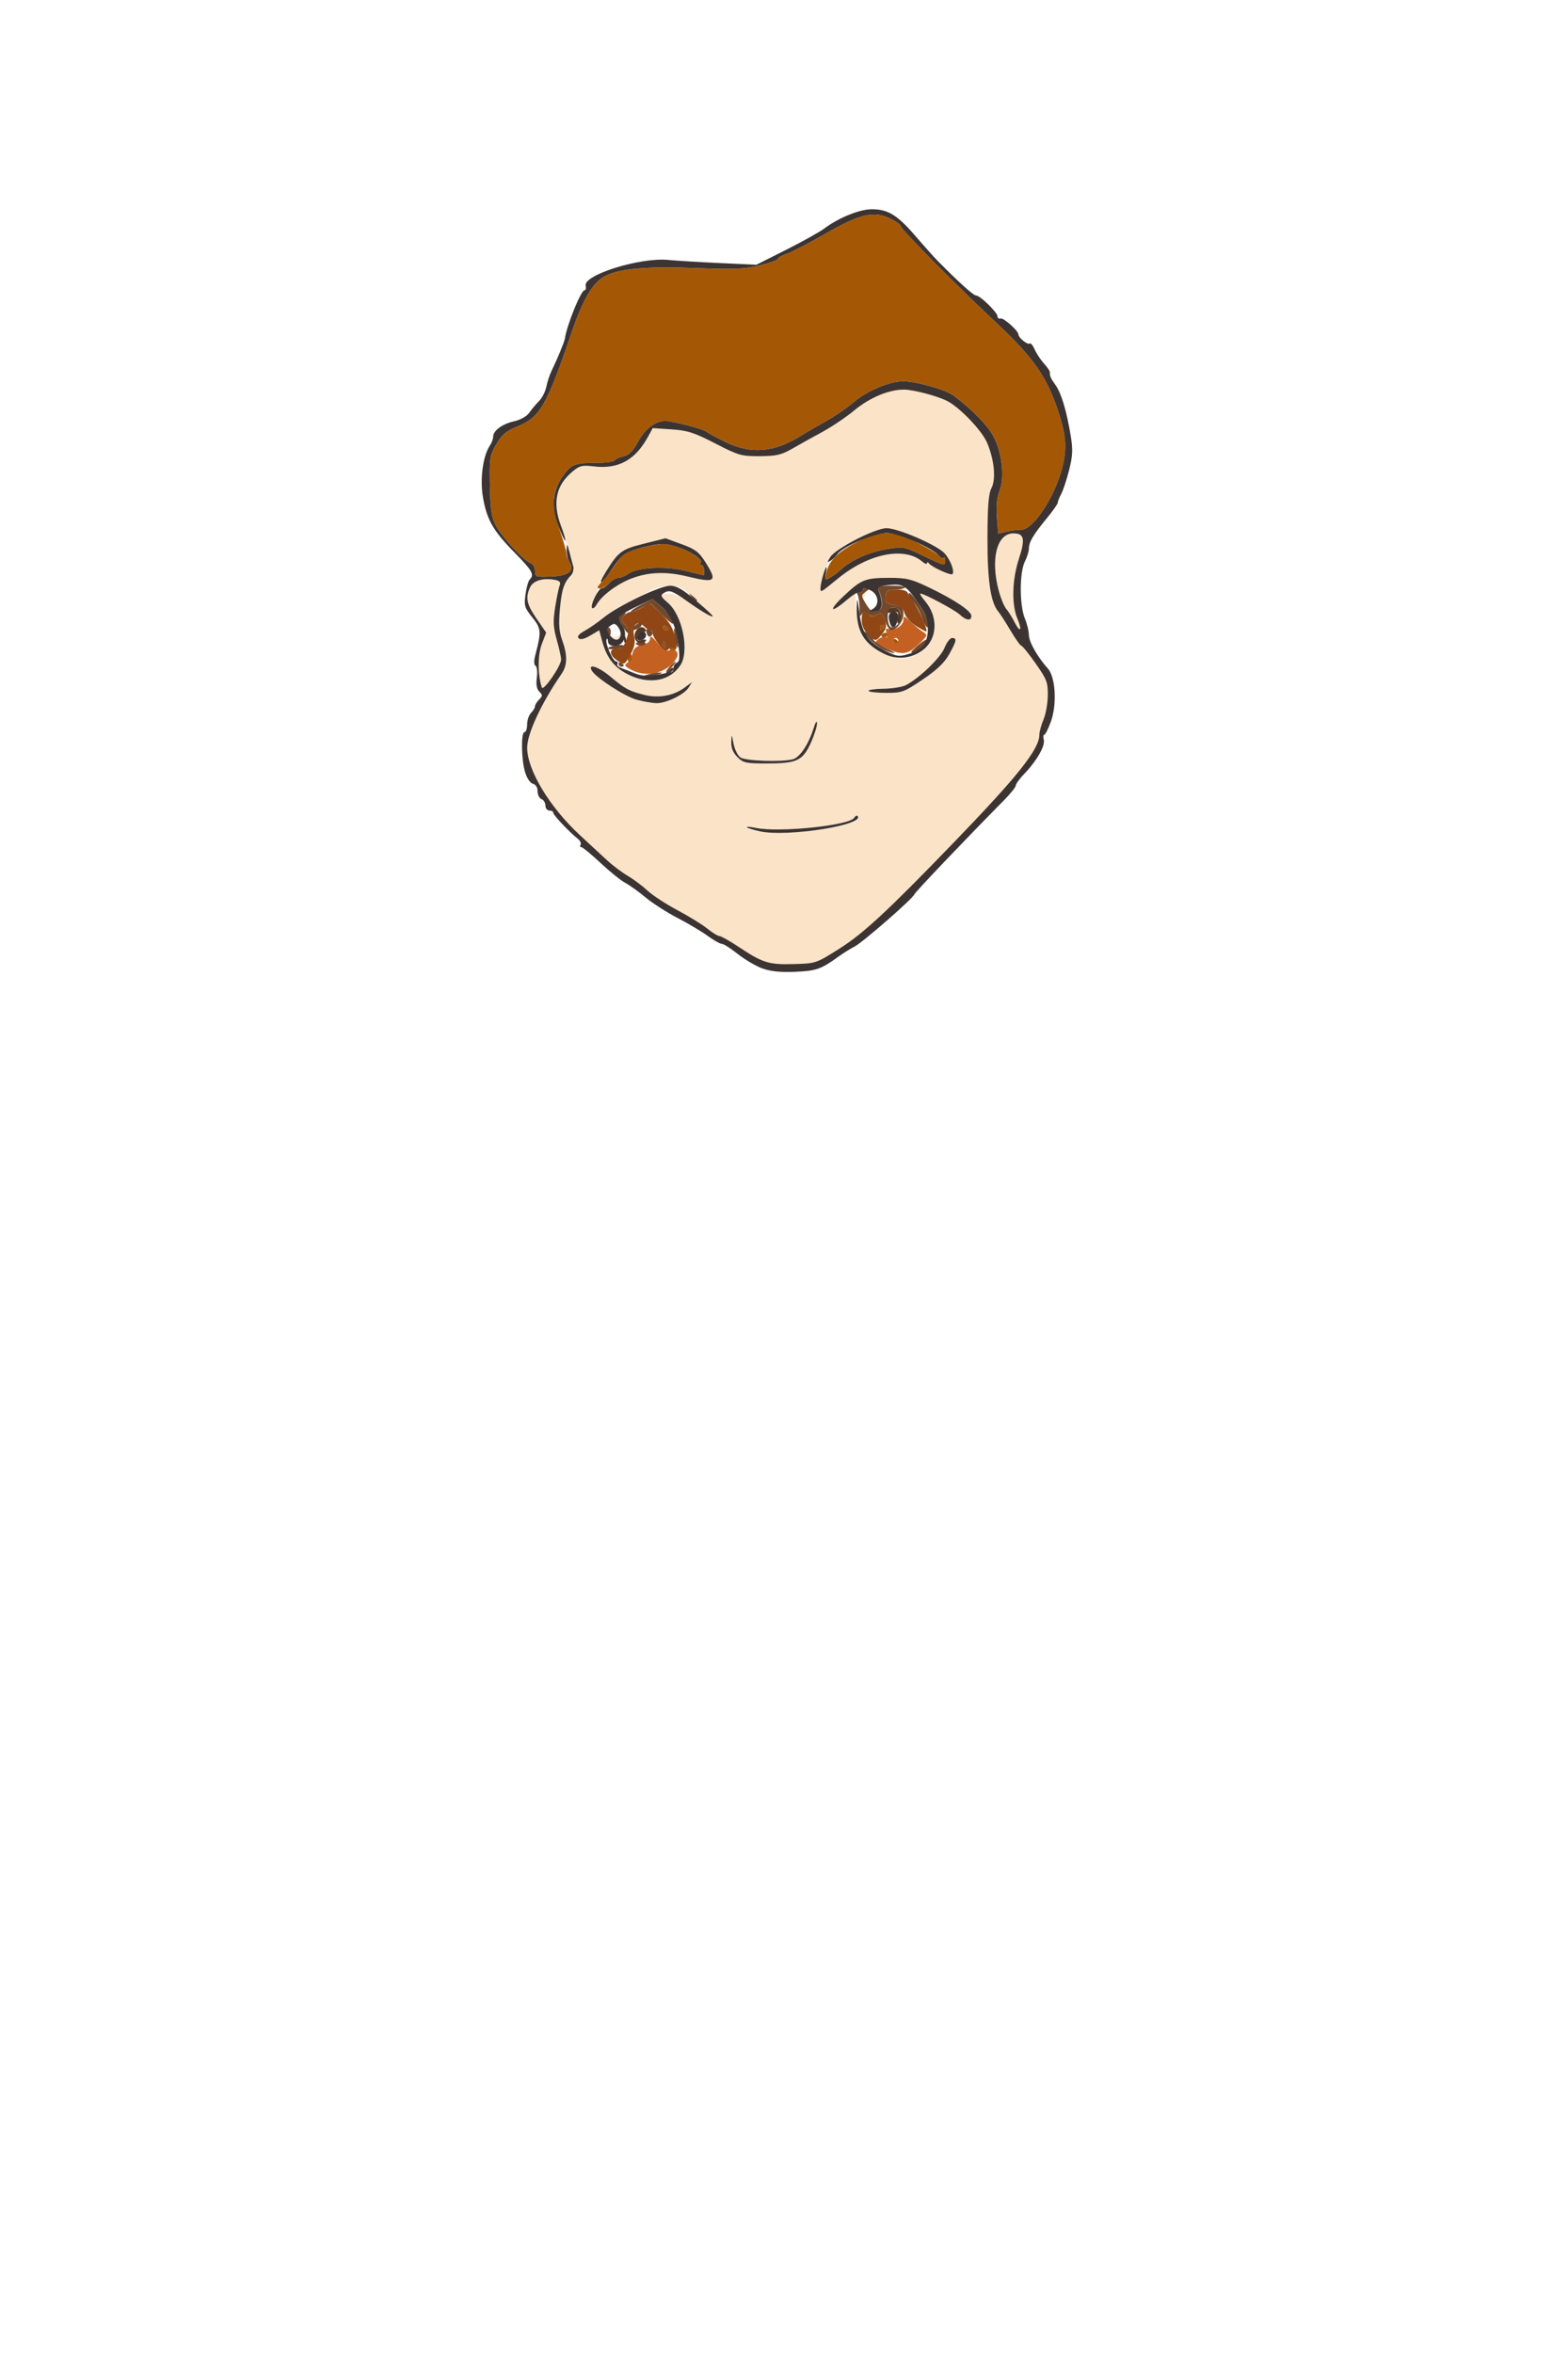 <?xml version="1.0" encoding="UTF-8" standalone="no"?>
<!-- Created with Inkscape (http://www.inkscape.org/) -->

<svg
   version="1.1"
   id="svg4518"
   width="192"
   height="288"
   viewBox="0 0 192 288"
   xmlns="http://www.w3.org/2000/svg"
   xmlns:svg="http://www.w3.org/2000/svg">
  <defs
     id="defs4522" />
  <g
     id="g4524">
    <g
       id="g4528"
       transform="translate(5.667,4.167)">
      <path
         style="fill:#fae3c7;stroke-width:0.32"
         d="m 87.84,113.509 c -0.528,-0.216 -1.882,-1.004 -3.01,-1.751 C 83.703,111.011 82.62,110.4 82.423,110.4 c -0.197,0 -0.858,-0.406 -1.47,-0.901 C 80.341,109.003 78.688,107.984 77.28,107.235 c -1.408,-0.749 -3.064,-1.833 -3.68,-2.409 -0.616,-0.576 -1.696,-1.382 -2.4,-1.792 -0.704,-0.41 -1.856,-1.279 -2.56,-1.931 -0.704,-0.652 -2.195,-2.031 -3.313,-3.064 -3.703,-3.422 -6.438,-7.959 -6.444,-10.688 -0.004,-1.706 1.758,-5.492 4.197,-9.018 0.732,-1.058 0.76,-2.285 0.097,-4.133 C 62.427,72.11 63.046,66.56 64.03,66.56 c 0.136,0 0.338,-0.287 0.45,-0.639 0.205,-0.647 0.041,-1.297 -1.323,-5.22 C 62.741,59.504 62.4,58.085 62.4,57.55 c 0,-1.336 0.842,-2.994 2.026,-3.99 0.876,-0.737 1.177,-0.81 2.633,-0.639 3.013,0.354 5.063,-0.772 6.63,-3.642 l 0.569,-1.042 2.311,0.155 c 1.975,0.132 2.753,0.382 5.351,1.722 2.864,1.476 3.179,1.566 5.451,1.553 2.056,-0.012 2.645,-0.149 4,-0.931 C 92.245,50.23 93.896,49.313 95.04,48.696 96.184,48.078 97.957,46.88 98.98,46.033 100.832,44.5 103.181,43.52 105.002,43.52 c 1.169,0 4.117,0.778 5.334,1.407 1.54,0.797 4.201,3.577 4.848,5.067 0.887,2.043 1.127,4.466 0.553,5.576 -0.359,0.694 -0.478,2.167 -0.491,6.06 -0.016,5.212 0.377,7.92 1.314,9.041 0.242,0.29 0.93,1.356 1.528,2.368 0.598,1.012 1.19,1.84 1.315,1.84 0.125,0 0.909,0.972 1.741,2.16 1.373,1.96 1.511,2.323 1.491,3.92 -0.012,0.968 -0.25,2.295 -0.529,2.95 -0.279,0.654 -0.506,1.489 -0.506,1.856 0,1.004 -0.869,2.503 -2.685,4.631 -0.899,1.054 -2.067,2.422 -2.595,3.04 -1.37,1.603 -8.659,9.126 -12.8,13.212 -2.252,2.222 -4.557,4.128 -6.4,5.292 -2.87,1.813 -2.889,1.82 -5.6,1.89 -1.58,0.041 -3.122,-0.093 -3.68,-0.321 z m 8.463,-16.41 c 2.403,-0.415 3.499,-0.924 3.022,-1.401 -0.088,-0.088 -0.268,0.014 -0.399,0.227 -0.584,0.946 -9.176,1.83 -12.046,1.24 -0.704,-0.145 -1.192,-0.174 -1.084,-0.065 0.846,0.854 5.561,0.854 10.508,-9.6e-4 z m -4.522,-8.167 c 0.766,-0.267 1.184,-0.757 1.808,-2.119 0.446,-0.974 0.801,-2.078 0.789,-2.452 -0.013,-0.401 -0.193,-0.131 -0.439,0.655 -0.599,1.915 -1.672,3.52 -2.503,3.743 -1.385,0.371 -5.854,0.215 -6.457,-0.225 -0.321,-0.234 -0.691,-0.99 -0.824,-1.68 -0.24,-1.247 -0.242,-1.248 -0.278,-0.199 -0.025,0.727 0.207,1.299 0.749,1.84 0.709,0.709 1.046,0.785 3.472,0.785 1.478,0 3.135,-0.156 3.684,-0.348 z M 76.939,81.289 c 0.716,-0.347 1.488,-0.933 1.717,-1.302 l 0.416,-0.67 -0.925,0.684 c -1.328,0.982 -3.146,1.317 -4.868,0.898 -1.868,-0.455 -2.419,-0.749 -4.181,-2.23 -1.468,-1.235 -2.827,-1.685 -2.313,-0.767 0.485,0.866 4.067,3.191 5.522,3.584 2.089,0.564 3.157,0.518 4.63,-0.197 z m 30.384,-2.286 c 1.732,-1.17 2.653,-2.049 3.23,-3.08 0.923,-1.651 0.986,-2.003 0.361,-2.003 -0.245,0 -0.664,0.548 -0.932,1.218 -0.475,1.186 -3.038,3.666 -4.699,4.545 -0.438,0.232 -1.684,0.434 -2.768,0.45 -1.084,0.015 -1.905,0.136 -1.824,0.268 0.081,0.132 1.061,0.24 2.178,0.24 1.914,0 2.17,-0.094 4.455,-1.637 z M 76.237,78.515 c 1.261,-0.644 2.008,-1.955 1.974,-3.464 C 78.167,73.059 77.196,70.52 76.137,69.63 74.955,68.635 74.963,68.48 76.197,68.48 c 0.625,0 1.551,0.402 2.48,1.076 2.661,1.932 3.137,1.885 1.039,-0.101 C 77.895,67.731 77.529,67.52 76.351,67.52 c -0.737,0 -1.815,0.283 -2.436,0.64 -0.613,0.352 -1.835,0.978 -2.715,1.392 -0.88,0.413 -2.195,1.241 -2.923,1.84 -0.728,0.599 -1.794,1.347 -2.37,1.662 -0.705,0.386 -0.942,0.68 -0.724,0.897 0.217,0.217 0.684,0.11 1.425,-0.327 l 1.102,-0.65 0.362,1.353 c 0.579,2.162 1.643,3.42 3.607,4.261 1.85,0.793 2.896,0.776 4.557,-0.073 z m -6.977,-4.627 c -0.159,-0.258 -0.104,-0.303 0.166,-0.136 0.235,0.145 0.535,0.065 0.714,-0.191 0.258,-0.369 0.288,-0.365 0.184,0.019 -0.166,0.614 -0.768,0.788 -1.064,0.307 z m 36.879,2.251 c 2.789,-1.057 3.508,-4.303 1.485,-6.706 C 107.184,68.909 106.916,68.48 107.029,68.48 c 0.462,0 4.216,2.007 4.831,2.582 0.783,0.733 1.419,0.802 1.419,0.154 0,-0.595 -2.054,-1.973 -5.18,-3.474 C 105.938,66.703 105.348,66.56 103.241,66.56 c -2.957,0 -3.446,0.194 -5.594,2.222 -1.862,1.757 -1.665,2.264 0.232,0.594 l 1.162,-1.024 0.081,1.104 c 0.293,3.977 0.967,5.243 3.388,6.357 1.561,0.718 2.396,0.793 3.63,0.325 z M 99.667,70.059 c -0.116,-0.188 -0.142,-0.41 -0.058,-0.494 0.084,-0.084 0.238,0.07 0.342,0.341 0.216,0.564 0.032,0.663 -0.284,0.153 z M 99.84,68.819 c 0,-0.166 0.142,-0.389 0.316,-0.497 0.181,-0.112 0.235,0.016 0.126,0.301 -0.213,0.554 -0.442,0.656 -0.442,0.196 z M 68.74,68.334 c 1.391,-1.278 4.299,-2.38 6.3,-2.386 0.88,-0.003 2.464,0.204 3.52,0.458 3.406,0.822 3.656,0.61 2.125,-1.805 -0.77,-1.214 -1.229,-1.558 -2.889,-2.163 l -1.974,-0.72 -2.631,0.658 c -1.886,0.472 -2.812,0.878 -3.271,1.437 -1.007,1.226 -2.4,3.585 -2.402,4.067 -9.6e-4,0.241 -0.203,0.824 -0.449,1.296 -0.495,0.949 -0.22,1.614 0.291,0.703 0.176,-0.315 0.798,-1.01 1.381,-1.546 z M 95.454,67.851 C 95.666,67.681 96.344,67.132 96.96,66.63 c 2.902,-2.365 6.273,-3.511 8.477,-2.884 0.706,0.201 1.535,0.578 1.843,0.839 0.308,0.261 0.562,0.344 0.565,0.185 0.003,-0.159 0.111,-0.146 0.24,0.03 0.319,0.434 2.675,1.507 2.873,1.309 0.303,-0.303 -0.247,-1.763 -0.96,-2.548 -0.916,-1.008 -5.694,-3.08 -7.103,-3.08 -0.631,0 -2.175,0.561 -3.744,1.36 -2.35,1.197 -2.754,1.533 -3.365,2.8 -0.732,1.517 -1.254,3.52 -0.917,3.52 0.109,0 0.373,-0.139 0.585,-0.309 z M 60.677,79.976 c -0.507,-1.589 -0.51,-3.973 -0.005,-5.295 l 0.542,-1.419 -1.167,-1.694 c -1.231,-1.787 -1.394,-2.56 -0.81,-3.842 0.377,-0.827 1.598,-1.193 3.054,-0.914 0.573,0.11 0.729,0.291 0.575,0.669 -0.116,0.286 -0.363,1.476 -0.55,2.645 -0.281,1.757 -0.247,2.455 0.192,4.021 0.292,1.042 0.532,2.125 0.532,2.406 0,0.786 -2.191,3.96 -2.363,3.423 z m 57.868,-8.026 c -0.298,-0.588 -0.75,-1.307 -1.004,-1.598 -0.254,-0.29 -0.667,-1.298 -0.918,-2.24 -1.026,-3.856 -0.227,-6.992 1.782,-6.992 1.352,0 1.492,0.651 0.677,3.154 -0.818,2.514 -0.895,5.539 -0.184,7.242 0.635,1.519 0.364,1.851 -0.354,0.434 z"
         id="skin" />
      <path
         style="fill:#c46122;stroke-width:0.32"
         d="m 71.724,77.868 c -0.881,-0.445 -0.992,-0.606 -0.613,-0.886 0.255,-0.188 0.557,-0.72 0.672,-1.182 0.151,-0.605 0.477,-0.893 1.173,-1.032 0.632,-0.126 0.967,-0.388 0.973,-0.761 0.006,-0.425 0.237,-0.292 0.914,0.524 0.56,0.675 1.087,1.022 1.38,0.91 0.785,-0.301 1.333,0.224 0.96,0.921 -0.938,1.752 -3.546,2.471 -5.459,1.505 z m 31.015,-2.734 c -1.313,-0.602 -1.377,-0.685 -0.833,-1.083 0.324,-0.237 0.727,-0.345 0.896,-0.241 0.182,0.113 0.22,-0.085 0.092,-0.488 -0.164,-0.518 -0.103,-0.635 0.261,-0.495 0.694,0.266 1.806,-0.432 1.806,-1.133 0,-0.532 0.106,-0.502 0.892,0.251 0.491,0.47 1.175,1.029 1.52,1.24 0.598,0.367 0.572,0.438 -0.568,1.52 -1.362,1.293 -2.029,1.363 -4.067,0.429 z M 104.32,74.24 c 0,-0.176 -0.144,-0.32 -0.32,-0.32 -0.176,0 -0.32,0.144 -0.32,0.32 0,0.176 0.144,0.32 0.32,0.32 0.176,0 0.32,-0.144 0.32,-0.32 z"
         id="eye_lower" />
      <path
         style="fill:#a45806;stroke-width:0.32"
         d="m 71.244,76.32 c 0.101,-0.264 0.241,-0.48 0.31,-0.48 0.069,0 0.126,0.216 0.126,0.48 0,0.264 -0.139,0.48 -0.31,0.48 -0.17,0 -0.227,-0.216 -0.126,-0.48 z m 5.112,-1.179 c 0.092,-0.15 0.302,-0.189 0.466,-0.088 0.419,0.259 0.372,0.36 -0.168,0.36 -0.256,0 -0.39,-0.122 -0.298,-0.272 z M 103.68,74.221 c 0,-0.186 0.144,-0.25 0.32,-0.141 0.176,0.109 0.32,0.261 0.32,0.339 0,0.078 -0.144,0.141 -0.32,0.141 -0.176,0 -0.32,-0.152 -0.32,-0.339 z m -1.407,-0.674 C 102.364,73.4 102.573,73.28 102.739,73.28 c 0.166,0 0.301,0.12 0.301,0.267 0,0.147 -0.21,0.267 -0.466,0.267 -0.256,0 -0.392,-0.12 -0.301,-0.267 z M 75.52,72.621 c 0,-0.186 0.144,-0.25 0.32,-0.141 0.176,0.109 0.32,0.261 0.32,0.339 0,0.078 -0.144,0.141 -0.32,0.141 -0.176,0 -0.32,-0.152 -0.32,-0.339 z M 102.08,72.64 c 0,-0.176 0.152,-0.32 0.339,-0.32 0.186,0 0.25,0.144 0.141,0.32 -0.109,0.176 -0.261,0.32 -0.339,0.32 -0.078,0 -0.141,-0.144 -0.141,-0.32 z M 67.52,67.695 c 0,-0.08 0.324,-0.492 0.72,-0.915 0.396,-0.423 1.106,-1.339 1.579,-2.036 0.722,-1.065 1.168,-1.353 2.795,-1.805 1.065,-0.296 2.407,-0.535 2.981,-0.531 1.695,0.011 5.071,1.78 4.496,2.355 -0.109,0.109 -0.061,0.198 0.107,0.198 0.168,0 0.327,0.288 0.353,0.64 0.027,0.352 -0.003,0.64 -0.066,0.64 -0.063,0 -1.024,-0.233 -2.135,-0.518 -2.428,-0.622 -5.911,-0.467 -7.023,0.312 -0.413,0.289 -0.984,0.526 -1.269,0.526 -0.286,0 -0.78,0.288 -1.098,0.64 -0.513,0.567 -1.44,0.885 -1.44,0.495 z m 28.012,-1.833 c 0.317,-1.448 1.555,-2.628 4.006,-3.817 2.743,-1.331 4.143,-1.289 7.122,0.21 1.265,0.637 2.458,1.36 2.651,1.606 0.193,0.247 0.445,0.355 0.56,0.24 0.115,-0.115 0.208,0.032 0.208,0.325 0,0.715 -0.062,0.702 -2.762,-0.597 -2.331,-1.121 -2.367,-1.127 -4.514,-0.766 -2.073,0.348 -4.323,1.366 -5.504,2.489 -0.305,0.29 -0.88,0.717 -1.278,0.949 -0.704,0.41 -0.717,0.393 -0.491,-0.64 z M 59.84,65.711 c 0,-0.445 -0.237,-0.854 -0.56,-0.969 -0.841,-0.298 -3.567,-3.262 -4.274,-4.647 -0.489,-0.958 -0.635,-1.983 -0.689,-4.818 -0.065,-3.399 -0.02,-3.684 0.796,-5.077 0.706,-1.205 1.191,-1.608 2.639,-2.196 2.719,-1.103 3.536,-2.535 6.614,-11.582 1.358,-3.993 2.575,-6.026 4.067,-6.797 1.772,-0.916 5.078,-1.21 11.015,-0.98 4.808,0.187 6.034,0.136 7.92,-0.326 C 88.596,28.017 89.6,27.654 89.6,27.51 c 0,-0.143 0.482,-0.42 1.072,-0.615 0.59,-0.195 2.714,-1.297 4.72,-2.449 4.257,-2.445 5.929,-2.833 7.976,-1.853 0.696,0.333 1.267,0.75 1.269,0.927 0.004,0.371 6.789,7.233 11.546,11.679 4.893,4.572 6.482,6.914 7.976,11.752 0.772,2.499 0.808,4.194 0.139,6.51 -1.041,3.604 -3.528,7.239 -4.938,7.216 -0.44,-0.007 -1.25,0.097 -1.8,0.231 l -1,0.244 -0.155,-2.017 c -0.104,-1.361 6.4e-4,-2.414 0.324,-3.238 0.635,-1.621 0.327,-4.536 -0.692,-6.546 -0.708,-1.397 -2.578,-3.334 -4.904,-5.08 -1.006,-0.755 -4.665,-1.784 -6.274,-1.763 -1.663,0.021 -4.385,1.176 -5.953,2.525 -0.806,0.693 -2.329,1.739 -3.385,2.324 -1.056,0.585 -2.442,1.391 -3.081,1.792 -3.308,2.077 -6.187,2.31 -9.325,0.752 C 82.03,49.365 80.994,48.804 80.811,48.657 80.404,48.327 76.664,47.36 75.798,47.36 c -1.213,0 -2.481,0.966 -3.339,2.541 -0.637,1.171 -1.103,1.639 -1.778,1.788 -0.503,0.11 -0.996,0.334 -1.097,0.496 -0.1,0.162 -1.074,0.297 -2.164,0.3 -2.722,0.006 -3.126,0.165 -4.184,1.645 -1.323,1.851 -1.424,3.51 -0.396,6.487 0.461,1.336 0.839,2.645 0.839,2.91 0,0.265 0.164,0.744 0.365,1.066 0.697,1.117 -0.057,1.726 -2.242,1.812 C 59.921,66.478 59.84,66.449 59.84,65.711 Z"
         id="hair" />
      <path
         style="fill:#904715;stroke-width:0.32"
         d="M 69.831,76.622 C 68.88,75.956 68.914,75.2 69.895,75.2 c 0.605,0 0.858,-0.251 1.151,-1.14 0.322,-0.976 0.296,-1.228 -0.179,-1.754 C 70.413,71.804 70.385,71.603 70.715,71.206 70.937,70.939 71.331,70.72 71.59,70.72 c 0.259,0 0.889,-0.247 1.399,-0.548 l 0.928,-0.548 1.379,1.354 c 1.057,1.038 1.455,1.724 1.704,2.94 0.243,1.187 0.233,1.509 -0.042,1.282 -0.237,-0.197 -0.508,-0.165 -0.767,0.088 -0.317,0.311 -0.56,0.194 -1.175,-0.568 -0.426,-0.528 -0.775,-1.14 -0.776,-1.36 -9.6e-4,-0.22 -0.135,-0.4 -0.299,-0.4 -0.163,0 -0.527,-0.23 -0.809,-0.512 -0.782,-0.782 -1.432,-0.08 -1.146,1.237 0.166,0.765 0.051,1.348 -0.441,2.233 -0.763,1.371 -0.763,1.371 -1.715,0.704 z M 75.739,74.5 c -0.102,-0.255 -0.178,-0.179 -0.193,0.193 -0.014,0.337 0.062,0.526 0.168,0.42 0.106,-0.106 0.118,-0.382 0.025,-0.613 z M 76.16,72.819 c 0,-0.078 -0.144,-0.23 -0.32,-0.339 -0.176,-0.109 -0.32,-0.045 -0.32,0.141 0,0.186 0.144,0.339 0.32,0.339 0.176,0 0.32,-0.064 0.32,-0.141 z m 24.4,0.634 c -0.441,-0.441 -0.72,-1.109 -0.72,-1.726 0,-1.048 0.267,-1.251 0.862,-0.657 0.251,0.251 0.532,0.252 0.994,0.005 0.56,-0.3 0.688,-0.221 0.972,0.595 0.271,0.777 0.216,1.082 -0.314,1.755 -0.758,0.964 -0.857,0.966 -1.795,0.028 z m 2,-0.813 c 0.109,-0.176 0.045,-0.32 -0.141,-0.32 -0.186,0 -0.339,0.144 -0.339,0.32 0,0.176 0.064,0.32 0.141,0.32 0.078,0 0.23,-0.144 0.339,-0.32 z m 3.926,-0.199 c -0.657,-0.42 -1.283,-1.119 -1.393,-1.554 -0.148,-0.588 -0.482,-0.844 -1.303,-0.998 -0.963,-0.181 -1.092,-0.315 -1.007,-1.048 0.086,-0.744 0.24,-0.842 1.335,-0.851 0.829,-0.006 1.293,0.152 1.408,0.48 0.094,0.269 0.415,0.778 0.714,1.13 0.53,0.624 1.721,3.358 1.534,3.522 -0.051,0.045 -0.631,-0.261 -1.288,-0.681 z"
         id="eye_upper" />
      <path
         style="fill:#73492c;stroke-width:0.32"
         d="m 73.6,78.4 c 0.44,-0.141 1.088,-0.256 1.44,-0.256 0.507,0 0.473,0.053 -0.16,0.256 -0.44,0.141 -1.088,0.256 -1.44,0.256 -0.507,0 -0.473,-0.053 0.16,-0.256 z m 2.72,-0.96 c 0.319,-0.352 0.651,-0.64 0.739,-0.64 0.088,0 -0.101,0.288 -0.419,0.64 -0.319,0.352 -0.651,0.64 -0.739,0.64 -0.088,0 0.101,-0.288 0.419,-0.64 z m -6.24,-0.339 c 0,-0.186 0.144,-0.25 0.32,-0.141 0.176,0.109 0.32,0.261 0.32,0.339 0,0.078 -0.144,0.141 -0.32,0.141 -0.176,0 -0.32,-0.152 -0.32,-0.339 z m 32.48,-1.739 c -0.528,-0.234 -1.392,-0.889 -1.92,-1.455 -0.743,-0.797 -0.806,-0.95 -0.278,-0.677 0.375,0.194 0.763,0.564 0.862,0.822 0.099,0.258 0.8,0.754 1.558,1.102 0.758,0.348 1.234,0.633 1.058,0.634 -0.176,3.2e-4 -0.752,-0.191 -1.28,-0.425 z m 4.115,-0.491 c 1.087,-0.971 1.602,-1.004 0.736,-0.046 -0.293,0.323 -0.472,0.648 -0.398,0.722 0.074,0.074 -0.198,0.154 -0.604,0.178 -0.698,0.042 -0.684,-0.004 0.267,-0.854 z M 68.8,75.181 c 0,-0.126 0.432,-0.292 0.96,-0.369 0.528,-0.077 0.96,-0.038 0.96,0.087 0,0.126 -0.432,0.292 -0.96,0.369 -0.528,0.077 -0.96,0.038 -0.96,-0.087 z m 6.745,-0.488 c 0.015,-0.373 0.091,-0.449 0.193,-0.193 0.092,0.231 0.081,0.507 -0.025,0.613 -0.106,0.106 -0.182,-0.083 -0.168,-0.42 z m 1.433,-0.631 c -0.12,-0.642 -0.155,-1.232 -0.077,-1.31 0.078,-0.078 0.241,0.383 0.361,1.025 0.12,0.642 0.155,1.232 0.077,1.31 -0.078,0.078 -0.241,-0.383 -0.361,-1.025 z M 72.209,74.64 C 72.128,74.508 72.394,74.4 72.8,74.4 c 0.406,0 0.672,0.108 0.591,0.24 -0.082,0.132 -0.347,0.24 -0.591,0.24 -0.243,0 -0.509,-0.108 -0.591,-0.24 z m 1.303,-1.34 c -0.112,-0.429 -0.027,-0.561 0.284,-0.442 0.504,0.193 0.581,0.619 0.16,0.879 -0.156,0.096 -0.356,-0.1 -0.444,-0.437 z M 68.684,73.12 c -0.101,-0.264 -0.045,-0.48 0.126,-0.48 0.17,0 0.31,0.216 0.31,0.48 0,0.264 -0.057,0.48 -0.126,0.48 -0.069,0 -0.209,-0.216 -0.31,-0.48 z M 70.64,72.607 c -0.693,-1.211 -0.698,-1.445 -0.035,-1.7 0.442,-0.17 0.46,-0.123 0.116,0.292 -0.338,0.407 -0.312,0.601 0.148,1.109 0.306,0.339 0.506,0.765 0.444,0.947 C 71.251,73.436 70.948,73.145 70.64,72.607 Z m 1.444,-0.188 c 0.298,-0.298 0.648,-0.434 0.779,-0.303 0.131,0.131 0.027,0.372 -0.232,0.536 -0.779,0.493 -1.125,0.345 -0.547,-0.233 z m 30.637,-0.577 c -0.324,-0.983 -0.446,-1.077 -1.005,-0.778 -0.467,0.25 -0.765,0.234 -1.12,-0.061 -0.392,-0.325 -0.54,-0.314 -0.778,0.058 C 99.61,71.384 99.538,71.188 99.575,70.4 99.603,69.784 99.506,69.004 99.359,68.668 99.168,68.232 99.199,68.122 99.466,68.286 99.672,68.414 99.84,68.365 99.84,68.179 c 0,-0.186 0.244,-0.339 0.541,-0.339 0.485,0 0.48,0.045 -0.047,0.43 -0.571,0.418 -0.571,0.46 0.008,1.44 0.621,1.051 0.955,1.192 1.702,0.719 0.434,-0.275 0.39,-1.142 -0.117,-2.349 -0.208,-0.496 -0.024,-0.56 1.612,-0.56 1.016,0 1.739,0.108 1.606,0.24 -0.133,0.132 -0.697,0.24 -1.253,0.24 -0.855,0 -1.027,0.131 -1.11,0.841 -0.085,0.737 0.043,0.868 1.04,1.054 0.982,0.184 1.137,0.336 1.137,1.109 0,0.882 -0.835,1.955 -1.52,1.955 -0.193,0 -0.516,-0.503 -0.719,-1.118 z M 104.256,72.256 c 0.55,-0.55 0.474,-1.753 -0.125,-1.983 -0.745,-0.286 -1.091,0.048 -1.091,1.052 0,1.292 0.484,1.663 1.216,0.93 z m 2.946,-0.891 c -0.232,-0.701 -0.687,-1.516 -1.011,-1.81 C 105.866,69.261 105.6,68.799 105.6,68.527 c 0,-0.699 1.901,1.97 2.237,3.141 0.414,1.445 -0.146,1.177 -0.635,-0.303 z m -31.921,-0.395 -1.328,-1.328 -1.124,0.605 c -0.618,0.333 -1.181,0.539 -1.251,0.459 -0.07,-0.08 0.498,-0.463 1.261,-0.85 l 1.389,-0.704 0.973,0.819 c 0.961,0.808 1.765,1.97 1.529,2.206 -0.067,0.067 -0.719,-0.476 -1.45,-1.207 z M 78.999,68.88 c -0.398,-0.508 -0.387,-0.519 0.121,-0.121 0.308,0.242 0.56,0.494 0.56,0.56 0,0.263 -0.263,0.094 -0.681,-0.439 z"
         id="eye_detail_2" />
      <path
         style="fill:#573824;stroke-width:0.32"
         d="m 75.84,78.269 c 0,-0.061 0.216,-0.29 0.48,-0.509 0.277,-0.23 0.48,-0.261 0.48,-0.073 0,0.179 -0.216,0.408 -0.48,0.509 -0.264,0.101 -0.48,0.134 -0.48,0.073 z m -5.095,-4.216 c 0.015,-0.373 0.091,-0.449 0.193,-0.193 0.092,0.231 0.081,0.507 -0.025,0.613 -0.106,0.106 -0.182,-0.083 -0.168,-0.42 z m 1.37,0.027 c -0.387,-1.009 0.762,-2.03 1.302,-1.156 0.096,0.156 -0.069,0.264 -0.369,0.24 -0.299,-0.024 -0.6,0.229 -0.669,0.562 -0.099,0.48 0.015,0.569 0.548,0.43 0.37,-0.097 0.592,-0.045 0.493,0.114 -0.283,0.458 -1.103,0.338 -1.306,-0.19 z M 104.253,71.461 c 0.14,-0.732 0.072,-0.817 -0.526,-0.66 -0.378,0.099 -0.687,0.058 -0.687,-0.092 0,-0.433 0.539,-0.648 1.091,-0.436 0.534,0.205 0.706,1.567 0.235,1.858 -0.151,0.093 -0.202,-0.209 -0.113,-0.671 z"
         id="eye_detail_1" />
      <path
         style="fill:#3c3432;stroke-width:0.32"
         d="m 87.68,114.366 c -0.792,-0.287 -2.143,-1.081 -3.002,-1.764 -0.859,-0.683 -1.737,-1.242 -1.952,-1.242 -0.215,0 -1.003,-0.444 -1.752,-0.986 -0.749,-0.542 -2.412,-1.53 -3.697,-2.195 -1.285,-0.665 -3.034,-1.789 -3.887,-2.498 C 72.538,104.972 71.408,104.163 70.88,103.883 70.352,103.603 68.993,102.507 67.86,101.447 66.727,100.387 65.674,99.52 65.521,99.52 c -0.153,0 -0.195,-0.135 -0.093,-0.301 0.102,-0.165 -0.052,-0.489 -0.343,-0.72 C 64.047,97.677 62.08,95.596 62.08,95.32 62.08,95.166 61.864,95.04 61.6,95.04 c -0.264,0 -0.48,-0.273 -0.48,-0.606 0,-0.333 -0.216,-0.689 -0.48,-0.79 -0.264,-0.101 -0.48,-0.532 -0.48,-0.957 0,-0.475 -0.222,-0.831 -0.575,-0.923 -0.335,-0.088 -0.736,-0.686 -0.96,-1.434 C 58.159,88.775 58.115,85.44 58.56,85.44 c 0.176,0 0.32,-0.422 0.32,-0.937 0,-0.515 0.216,-1.153 0.48,-1.417 0.264,-0.264 0.48,-0.624 0.48,-0.8 0,-0.176 0.226,-0.546 0.503,-0.823 0.444,-0.444 0.447,-0.558 0.03,-0.976 -0.325,-0.325 -0.421,-0.863 -0.306,-1.719 0.092,-0.685 0.022,-1.335 -0.156,-1.445 -0.216,-0.133 -0.218,-0.599 -0.007,-1.401 0.733,-2.783 0.699,-3.167 -0.396,-4.529 -0.946,-1.178 -1.019,-1.424 -0.829,-2.809 0.114,-0.835 0.351,-1.66 0.525,-1.835 0.59,-0.59 0.321,-1.059 -1.907,-3.328 -2.607,-2.654 -3.388,-4.041 -3.843,-6.822 -0.357,-2.185 0.022,-4.968 0.843,-6.19 0.233,-0.347 0.424,-0.855 0.424,-1.129 0,-0.744 1.12,-1.561 2.593,-1.892 0.774,-0.174 1.521,-0.599 1.828,-1.041 0.286,-0.411 0.827,-1.057 1.203,-1.435 0.376,-0.379 0.777,-1.171 0.891,-1.76 0.114,-0.59 0.42,-1.504 0.681,-2.032 0.648,-1.315 1.53,-3.451 1.585,-3.84 0.234,-1.646 1.969,-5.92 2.404,-5.92 0.151,0 0.216,-0.252 0.145,-0.56 -0.307,-1.317 6.666,-3.492 10.11,-3.153 0.968,0.095 3.792,0.267 6.275,0.382 l 4.515,0.209 3.645,-1.833 c 2.005,-1.008 4.111,-2.183 4.68,-2.611 1.729,-1.301 4.31,-2.347 5.797,-2.351 1.98,-0.004 3.14,0.703 5.328,3.248 1.056,1.228 2.28,2.597 2.72,3.042 C 111.789,30.432 113.528,32 113.855,32 c 0.492,0 2.625,2.08 2.625,2.56 0,0.205 0.163,0.319 0.362,0.253 0.367,-0.122 2.198,1.512 2.198,1.962 0,0.398 1.153,1.325 1.374,1.104 0.111,-0.111 0.386,0.213 0.611,0.719 0.225,0.507 0.735,1.28 1.132,1.718 0.397,0.438 0.723,0.906 0.723,1.04 0,0.539 0.097,0.76 0.708,1.619 0.708,0.995 1.361,3.186 1.861,6.245 0.267,1.633 0.23,2.422 -0.193,4.109 -0.288,1.148 -0.723,2.47 -0.968,2.939 -0.244,0.468 -0.445,0.972 -0.446,1.12 -9.6e-4,0.148 -0.614,1.012 -1.362,1.92 -1.629,1.978 -2.16,2.882 -2.16,3.678 0,0.327 -0.227,1.05 -0.504,1.605 -0.66,1.322 -0.652,5.359 0.013,6.95 0.27,0.647 0.492,1.557 0.492,2.023 0,0.827 1.059,2.694 2.321,4.093 0.94,1.042 1.134,4.372 0.378,6.475 -0.322,0.895 -0.687,1.627 -0.812,1.627 -0.125,0 -0.153,0.282 -0.063,0.627 0.191,0.731 -0.869,2.581 -2.374,4.142 -0.577,0.599 -1.05,1.245 -1.05,1.436 0,0.191 -0.641,0.997 -1.425,1.791 -4.908,4.972 -10.912,11.272 -11.007,11.552 -0.177,0.517 -6.331,5.885 -7.319,6.384 -0.489,0.247 -1.392,0.813 -2.008,1.258 -2.093,1.513 -2.703,1.725 -5.28,1.831 -1.792,0.074 -2.992,-0.051 -4,-0.416 z m 9.44,-2.425 c 2.954,-1.866 5.894,-4.596 14.08,-13.073 7.783,-8.06 10.4,-11.356 10.4,-13.102 0,-0.366 0.228,-1.202 0.506,-1.856 0.279,-0.654 0.516,-1.982 0.529,-2.95 0.02,-1.597 -0.118,-1.96 -1.491,-3.92 -0.832,-1.188 -1.616,-2.16 -1.741,-2.16 -0.125,0 -0.717,-0.828 -1.315,-1.84 -0.598,-1.012 -1.286,-2.078 -1.528,-2.368 -0.937,-1.122 -1.33,-3.83 -1.314,-9.041 0.012,-3.893 0.131,-5.366 0.491,-6.06 0.574,-1.111 0.334,-3.534 -0.553,-5.576 -0.647,-1.49 -3.307,-4.271 -4.848,-5.067 C 109.119,44.298 106.171,43.52 105.002,43.52 c -1.822,0 -4.171,0.98 -6.022,2.513 -1.023,0.847 -2.796,2.045 -3.94,2.663 -1.144,0.617 -2.795,1.535 -3.669,2.039 -1.355,0.782 -1.944,0.919 -4,0.931 -2.271,0.013 -2.586,-0.077 -5.451,-1.553 -2.598,-1.339 -3.376,-1.589 -5.351,-1.722 l -2.311,-0.155 -0.569,1.042 c -1.567,2.87 -3.617,3.996 -6.63,3.642 -1.456,-0.171 -1.757,-0.098 -2.633,0.639 -2.026,1.704 -2.469,3.825 -1.393,6.657 0.348,0.915 0.578,1.719 0.511,1.786 -0.067,0.067 -0.436,-0.717 -0.822,-1.741 -0.916,-2.434 -0.757,-4.352 0.507,-6.121 1.066,-1.492 1.467,-1.651 4.192,-1.657 1.09,-0.003 2.063,-0.137 2.164,-0.3 0.1,-0.162 0.594,-0.386 1.097,-0.496 0.675,-0.148 1.141,-0.617 1.778,-1.788 C 73.317,48.326 74.586,47.36 75.798,47.36 c 0.866,0 4.606,0.967 5.013,1.297 0.182,0.147 1.218,0.708 2.302,1.246 3.138,1.557 6.017,1.325 9.325,-0.752 C 93.078,48.749 94.464,47.942 95.52,47.358 c 1.056,-0.585 2.579,-1.631 3.385,-2.324 1.568,-1.349 4.291,-2.503 5.953,-2.525 1.608,-0.021 5.268,1.008 6.274,1.763 2.326,1.746 4.196,3.684 4.904,5.08 1.019,2.01 1.326,4.925 0.692,6.546 -0.323,0.824 -0.428,1.877 -0.324,3.238 l 0.155,2.017 1,-0.244 c 0.55,-0.134 1.36,-0.238 1.8,-0.231 1.409,0.023 3.897,-3.612 4.938,-7.216 0.669,-2.316 0.633,-4.011 -0.139,-6.51 C 122.665,42.114 121.075,39.772 116.183,35.2 111.425,30.754 104.641,23.891 104.636,23.521 c -0.002,-0.176 -0.573,-0.593 -1.269,-0.927 -2.047,-0.98 -3.718,-0.592 -7.976,1.853 -2.006,1.152 -4.13,2.254 -4.72,2.449 C 90.082,27.09 89.6,27.367 89.6,27.51 c 0,0.143 -1.004,0.507 -2.232,0.808 -1.886,0.462 -3.112,0.513 -7.92,0.326 -5.937,-0.23 -9.243,0.064 -11.015,0.98 -1.492,0.772 -2.708,2.804 -4.067,6.797 -3.078,9.046 -3.895,10.478 -6.614,11.582 -1.449,0.588 -1.933,0.991 -2.639,2.196 -0.816,1.393 -0.861,1.679 -0.796,5.077 0.054,2.835 0.201,3.86 0.689,4.818 0.707,1.385 3.433,4.35 4.274,4.647 0.323,0.115 0.56,0.524 0.56,0.969 0,0.739 0.081,0.768 1.963,0.694 2.185,-0.085 2.939,-0.695 2.242,-1.812 -0.201,-0.321 -0.35,-0.982 -0.332,-1.468 0.031,-0.826 0.053,-0.811 0.338,0.236 0.168,0.616 0.382,1.421 0.475,1.789 0.093,0.368 -0.036,0.875 -0.287,1.127 -0.848,0.848 -1.131,1.714 -1.347,4.124 -0.163,1.813 -0.093,2.743 0.287,3.8 0.663,1.848 0.634,3.075 -0.097,4.133 -2.439,3.526 -4.201,7.312 -4.197,9.018 0.006,2.728 2.742,7.265 6.444,10.688 1.118,1.033 2.609,2.412 3.313,3.064 0.704,0.652 1.856,1.521 2.56,1.931 0.704,0.41 1.784,1.216 2.4,1.792 0.616,0.576 2.272,1.66 3.68,2.409 1.408,0.749 3.061,1.768 3.673,2.263 0.612,0.496 1.274,0.901 1.47,0.901 0.197,0 1.28,0.611 2.407,1.359 2.928,1.941 3.61,2.152 6.69,2.072 2.711,-0.071 2.73,-0.077 5.6,-1.89 z m -9.724,-14.348 c -0.772,-0.162 -1.492,-0.383 -1.6,-0.492 -0.108,-0.109 0.38,-0.079 1.084,0.065 2.87,0.59 11.462,-0.295 12.046,-1.24 0.132,-0.213 0.311,-0.315 0.399,-0.227 1.085,1.085 -8.517,2.609 -11.929,1.894 z m -2.77,-9.098 c -0.541,-0.541 -0.774,-1.113 -0.749,-1.84 0.037,-1.049 0.038,-1.048 0.278,0.199 0.133,0.69 0.504,1.446 0.824,1.68 0.603,0.441 5.072,0.597 6.457,0.225 0.831,-0.223 1.904,-1.828 2.503,-3.743 0.246,-0.786 0.427,-1.056 0.439,-0.655 0.012,0.375 -0.343,1.478 -0.789,2.452 C 92.603,88.968 91.908,89.28 88.098,89.28 c -2.426,0 -2.763,-0.076 -3.472,-0.785 z M 72.309,81.485 c -1.455,-0.392 -5.038,-2.717 -5.522,-3.584 -0.514,-0.918 0.845,-0.468 2.313,0.767 1.761,1.481 2.312,1.775 4.181,2.23 1.722,0.419 3.54,0.084 4.868,-0.898 l 0.925,-0.684 -0.416,0.67 c -0.539,0.868 -2.756,1.939 -3.957,1.911 -0.516,-0.012 -1.592,-0.198 -2.39,-0.413 z M 100.691,80.4 c -0.081,-0.132 0.74,-0.252 1.824,-0.268 1.084,-0.015 2.33,-0.217 2.768,-0.45 1.661,-0.88 4.225,-3.359 4.699,-4.545 0.268,-0.67 0.688,-1.218 0.932,-1.218 0.625,0 0.561,0.352 -0.361,2.003 -0.577,1.032 -1.498,1.91 -3.23,3.08 -2.284,1.543 -2.54,1.637 -4.455,1.637 -1.117,0 -2.097,-0.108 -2.178,-0.24 z M 71.68,78.588 c -1.964,-0.841 -3.028,-2.099 -3.607,-4.261 l -0.362,-1.353 -1.102,0.65 c -0.742,0.438 -1.208,0.545 -1.425,0.327 -0.217,-0.217 0.019,-0.511 0.724,-0.897 0.576,-0.316 1.63,-1.05 2.342,-1.632 C 70.006,69.986 75.155,67.52 76.397,67.52 c 0.757,0 1.528,0.442 3.105,1.78 1.154,0.979 2.098,1.848 2.098,1.931 0,0.245 -1.315,-0.517 -3.172,-1.839 -1.822,-1.297 -2.146,-1.401 -2.884,-0.934 -0.366,0.232 -0.26,0.454 0.537,1.125 1.811,1.524 2.711,5.922 1.569,7.665 -1.21,1.846 -3.558,2.373 -5.97,1.34 z m 4.16,-0.358 c 0.264,-0.055 0.588,-0.112 0.72,-0.125 0.132,-0.013 0.24,-0.245 0.24,-0.515 0,-0.27 0.189,-0.563 0.42,-0.651 0.316,-0.121 0.366,-0.616 0.201,-1.99 -0.288,-2.411 -0.95,-3.91 -2.183,-4.948 l -1.009,-0.849 -1.994,0.943 c -1.097,0.519 -2.04,1.079 -2.095,1.244 -0.055,0.166 0.129,0.65 0.408,1.077 0.714,1.089 0.189,2.463 -0.94,2.463 -0.546,0 -0.816,-0.181 -0.833,-0.56 -0.014,-0.308 -0.089,-0.406 -0.168,-0.217 C 68.408,74.581 69.376,76.8 69.783,76.8 c 0.184,0 0.256,0.128 0.159,0.284 -0.096,0.156 0.075,0.372 0.381,0.479 0.306,0.108 1.06,0.406 1.676,0.662 0.997,0.415 1.877,0.416 3.84,0.004 z M 72.375,73.709 C 72.51,73.009 73.44,72.91 73.44,73.596 c 0,0.262 -0.265,0.527 -0.589,0.589 -0.428,0.082 -0.558,-0.048 -0.476,-0.476 z m -2.046,-0.142 c 0.049,-0.253 -0.095,-0.702 -0.32,-0.999 -0.341,-0.45 -0.5,-0.471 -0.957,-0.128 -0.5,0.375 -0.504,0.474 -0.05,1.122 0.531,0.758 1.18,0.76 1.327,0.004 z m 32.307,2.315 C 100.107,74.667 99.162,73.052 99.242,70.08 c 0.033,-1.233 0.08,-1.119 0.324,0.789 0.325,2.534 1.059,3.559 3.379,4.718 1.185,0.592 1.517,0.631 2.594,0.308 1.747,-0.523 2.406,-1.373 2.406,-3.1 0,-1.141 -0.251,-1.8 -1.223,-3.211 -1.457,-2.115 -1.821,-2.33 -3.624,-2.14 -1.054,0.111 -1.338,0.258 -1.199,0.62 0.719,1.875 0.489,2.653 -0.781,2.64 -0.376,-0.004 -0.358,-0.076 0.08,-0.331 0.88,-0.512 0.71,-1.84 -0.295,-2.297 -0.676,-0.308 -0.882,-0.306 -0.987,0.009 -0.073,0.219 -0.244,0.33 -0.379,0.246 -0.136,-0.084 -0.83,0.347 -1.544,0.958 -2.002,1.713 -2.277,1.313 -0.349,-0.507 2.149,-2.028 2.638,-2.222 5.594,-2.222 2.108,0 2.697,0.143 4.859,1.181 3.126,1.501 5.18,2.879 5.18,3.474 0,0.648 -0.636,0.579 -1.419,-0.154 C 111.246,70.487 107.491,68.48 107.029,68.48 c -0.114,0 0.161,0.436 0.609,0.969 1.614,1.918 1.482,4.589 -0.293,5.943 -1.388,1.059 -3.147,1.242 -4.71,0.49 z m 0.617,-3.938 C 103.036,71.115 103.231,70.72 103.859,70.72 c 0.485,0 0.592,0.566 0.267,1.414 -0.273,0.712 -0.659,0.629 -0.873,-0.189 z M 66.843,70.256 C 66.556,69.969 67.59,67.84 68.017,67.84 c 0.2,0 0.624,-0.288 0.943,-0.64 0.319,-0.352 0.813,-0.64 1.098,-0.64 0.286,0 0.857,-0.236 1.269,-0.526 1.113,-0.779 4.596,-0.934 7.023,-0.312 1.111,0.285 2.072,0.518 2.135,0.518 0.063,0 0.093,-0.288 0.066,-0.64 -0.027,-0.352 -0.186,-0.64 -0.353,-0.64 -0.168,0 -0.216,-0.089 -0.107,-0.198 0.592,-0.592 -2.821,-2.346 -4.571,-2.351 -0.616,-0.002 -1.975,0.253 -3.021,0.566 -1.723,0.516 -2.018,0.741 -3.158,2.41 -1.368,2.003 -1.981,2.307 -0.793,0.393 1.515,-2.441 1.889,-2.716 4.643,-3.405 l 2.631,-0.658 1.974,0.72 c 1.66,0.605 2.119,0.949 2.889,2.163 1.532,2.415 1.282,2.627 -2.125,1.805 -2.682,-0.648 -4.816,-0.571 -6.94,0.25 -1.779,0.688 -3.619,2.08 -4.261,3.223 -0.176,0.315 -0.409,0.484 -0.517,0.376 z M 94.896,67.12 c 0.335,-1.535 0.837,-2.596 0.595,-1.258 -0.186,1.029 -0.17,1.049 0.531,0.64 0.398,-0.232 0.973,-0.659 1.278,-0.949 1.18,-1.123 3.431,-2.141 5.504,-2.489 2.147,-0.361 2.183,-0.355 4.514,0.766 2.7,1.299 2.762,1.312 2.762,0.597 0,-0.293 -0.094,-0.44 -0.208,-0.325 -0.115,0.115 -0.367,0.006 -0.56,-0.24 -0.715,-0.912 -4.919,-2.763 -6.331,-2.788 -1.502,-0.026 -5.423,1.637 -6.116,2.594 C 96.653,63.96 96.264,64.328 96,64.486 95.593,64.729 95.597,64.654 96.027,63.986 96.705,62.937 101.516,60.48 102.895,60.48 c 1.409,0 6.187,2.072 7.103,3.08 0.714,0.786 1.264,2.245 0.96,2.548 -0.198,0.198 -2.554,-0.875 -2.873,-1.309 -0.129,-0.176 -0.237,-0.19 -0.24,-0.03 -0.003,0.159 -0.257,0.076 -0.565,-0.185 -2.219,-1.879 -6.558,-1.019 -10.32,2.045 -1.824,1.486 -1.884,1.53 -2.092,1.53 -0.109,0 -0.097,-0.468 0.028,-1.04 z M 63.04,76.553 c 0,-0.281 -0.239,-1.364 -0.532,-2.406 -0.439,-1.566 -0.473,-2.264 -0.192,-4.021 0.187,-1.169 0.434,-2.36 0.55,-2.645 0.154,-0.379 -0.002,-0.56 -0.575,-0.669 -1.456,-0.278 -2.677,0.088 -3.054,0.914 -0.584,1.281 -0.421,2.055 0.81,3.842 l 1.167,1.694 -0.542,1.419 c -0.505,1.321 -0.502,3.706 0.005,5.295 C 60.849,80.513 63.04,77.34 63.04,76.553 Z m 55.859,-5.038 c -0.711,-1.702 -0.634,-4.727 0.184,-7.242 0.815,-2.503 0.675,-3.154 -0.677,-3.154 -2.009,0 -2.808,3.136 -1.782,6.992 0.251,0.942 0.664,1.95 0.918,2.24 0.254,0.29 0.706,1.009 1.004,1.598 0.718,1.417 0.989,1.085 0.354,-0.434 z"
         id="outline" />
    </g>
  </g>
</svg>
